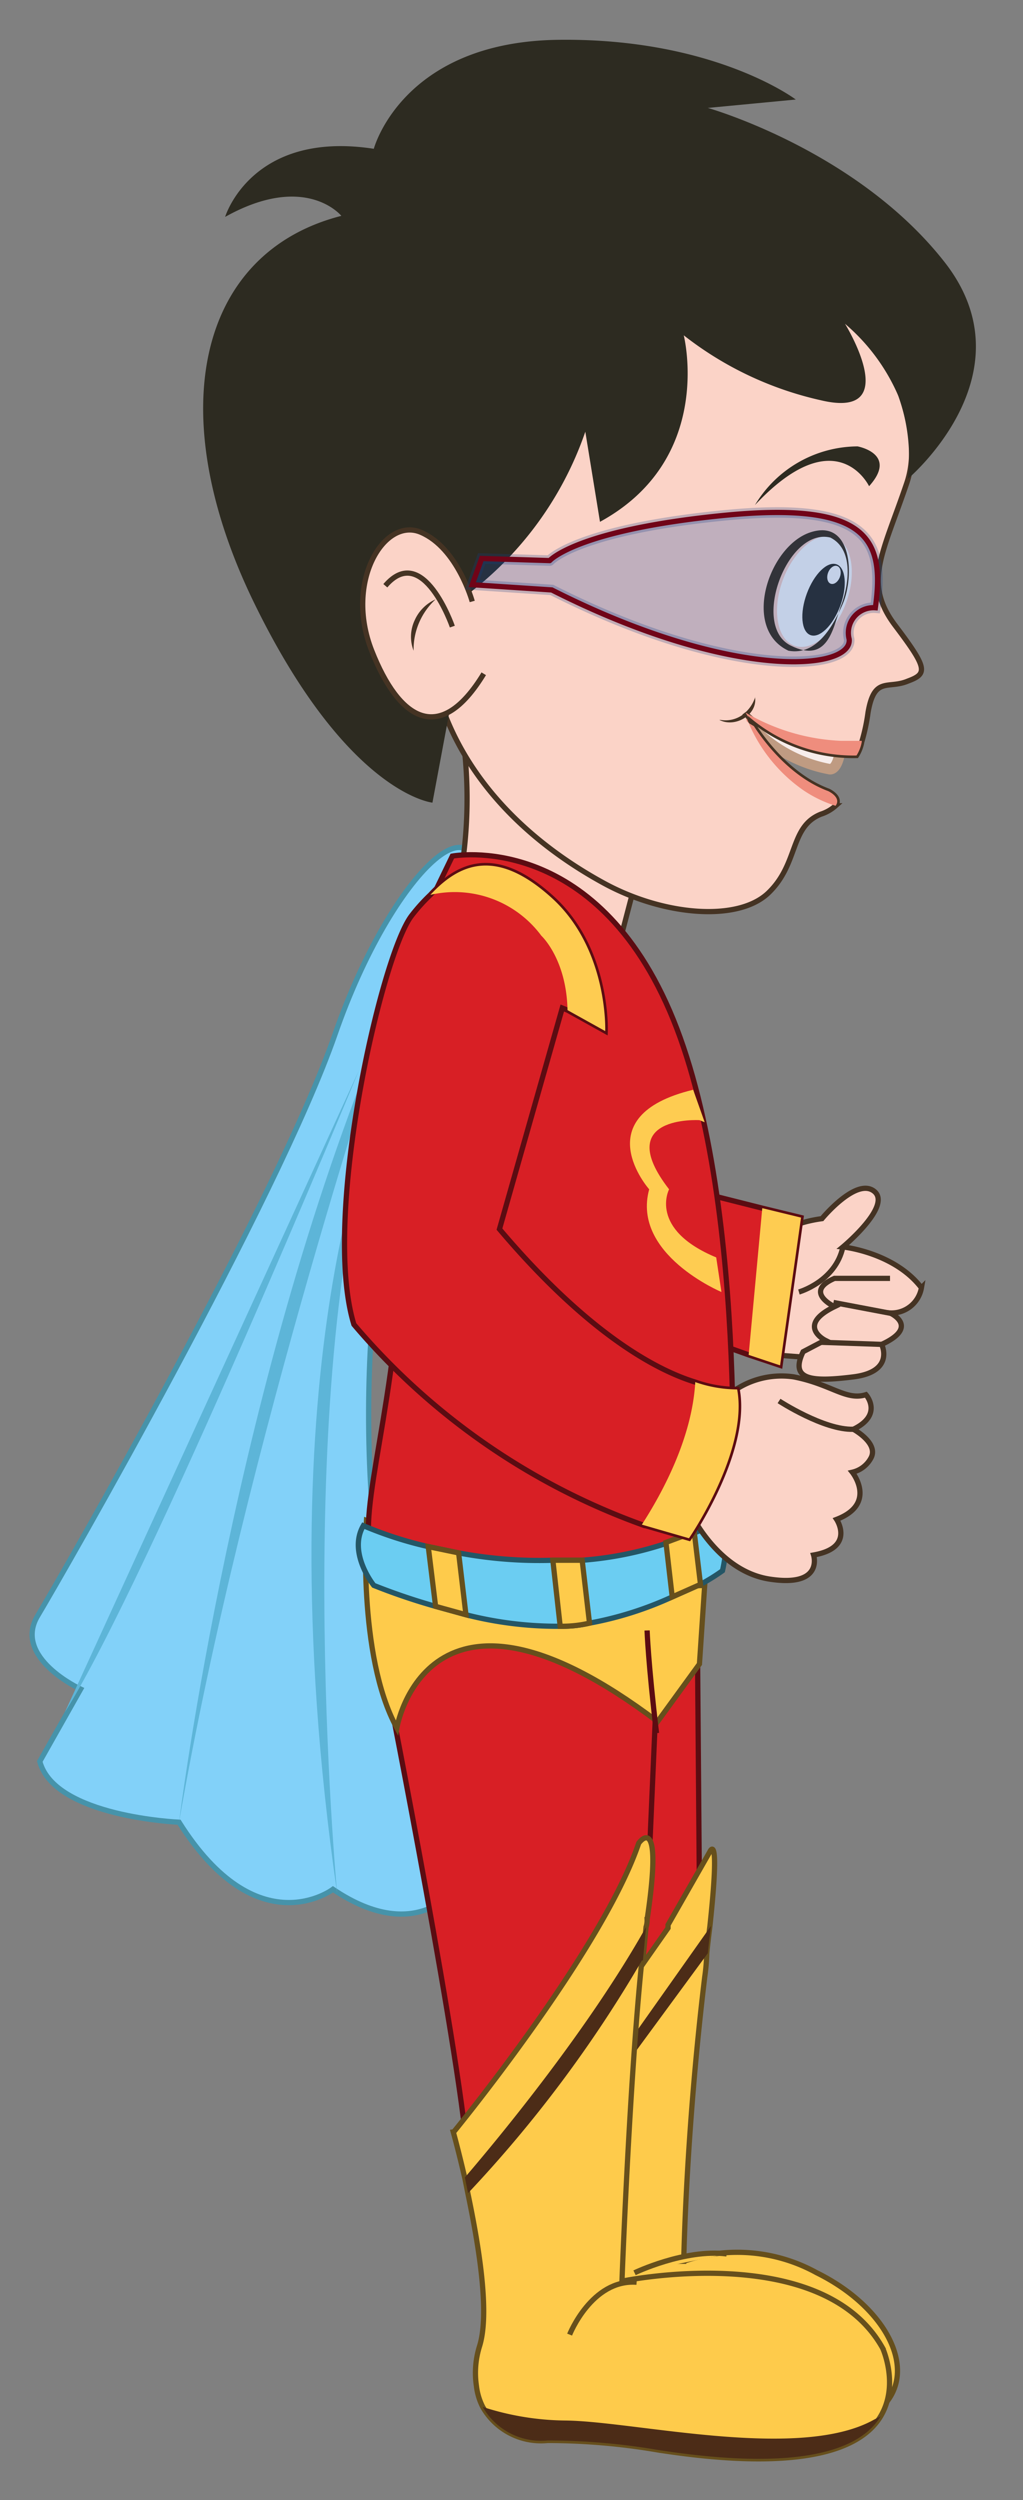 <svg id="bfc2f15a-32ee-4bd2-ad18-fa3eaf07d742" data-name="Layer 1" xmlns="http://www.w3.org/2000/svg" xmlns:xlink="http://www.w3.org/1999/xlink" width="97.7" height="238.6" viewBox="0 0 97.7 238.6">
  <rect x="0" y="0" width="97.7" height="238.6" fill="#808080" stroke="none"/>
  <defs>
    <style>
      .a9055571-1eac-4a99-b84e-9a04deca430b, .e8215b75-2de6-4aad-9d96-2729e67c57e4 {
        fill: none;
      }

      .e52f159c-c334-49ec-993c-989d2b00241f {
        clip-path: url(#aff71cbc-de81-45b3-8ab0-f9b41916284f);
      }

      .f3b733fc-5372-4251-87ee-d064622283e1 {
        clip-path: url(#fdaf971f-781c-4ee1-87b8-ad811c941295);
      }

      .a1264b20-aee5-4113-abb0-310339e7439c {
        fill: url(#fb7beb94-3a36-43f4-9ed3-113e3e079a68);
      }

      .b5bde47e-65f3-497c-ab60-8456f4c3fc4a {
        fill: #82d1f9;
        stroke: #4693aa;
      }

      .a09ee38f-4ae6-4500-b74e-cb5ac4fe4743, .b423ecbc-e607-4ae3-8ada-316cbc4677a3, .b5bde47e-65f3-497c-ab60-8456f4c3fc4a, .bc2ebb26-d1e3-4309-8760-f33fa921c514, .e5784e27-e0ad-44a7-9808-42c85cc24a3b, .e8215b75-2de6-4aad-9d96-2729e67c57e4, .ef5ccb9a-f2bb-4f22-8672-1b8a2b2d424d, .f71559b4-58d6-4cc5-9b3f-1931e930464c {
        stroke-miterlimit: 10;
      }

      .a09ee38f-4ae6-4500-b74e-cb5ac4fe4743, .b423ecbc-e607-4ae3-8ada-316cbc4677a3, .b5bde47e-65f3-497c-ab60-8456f4c3fc4a, .bc2ebb26-d1e3-4309-8760-f33fa921c514, .e8215b75-2de6-4aad-9d96-2729e67c57e4, .f71559b4-58d6-4cc5-9b3f-1931e930464c {
        stroke-width: 0.5px;
      }

      .ebda421f-f9a9-4747-8059-6eafeb071177 {
        fill: #5db5d8;
      }

      .b423ecbc-e607-4ae3-8ada-316cbc4677a3, .bb73a409-36d1-446a-b69d-bd296cea0be2 {
        fill: #fbd3c7;
      }

      .b423ecbc-e607-4ae3-8ada-316cbc4677a3 {
        stroke: #453323;
      }

      .a09ee38f-4ae6-4500-b74e-cb5ac4fe4743 {
        fill: #d81f25;
        stroke: #5b0c12;
      }

      .a12c6ea2-e618-4012-8dcd-a4aed9509d4c {
        fill: #fecc51;
      }

      .f71559b4-58d6-4cc5-9b3f-1931e930464c {
        fill: #fecb4b;
        stroke: #664f1c;
      }

      .a935fb68-6b09-4854-b31e-efb6e374580e {
        fill: #4c2c17;
      }

      .ef5ccb9a-f2bb-4f22-8672-1b8a2b2d424d {
        fill: #f7edeb;
        stroke: #bf9b82;
      }

      .b4dc9d58-ff53-4152-9f5f-f8fff6e97daf {
        fill: #2d2b21;
      }

      .f8061eaa-d719-4486-ae0d-6beb338ac1ea {
        fill: #fff;
      }

      .e45df262-c8c6-495c-9345-5dbcd6e7268d {
        fill: #3d2e17;
      }

      .a02e834d-14f7-40d4-a149-cf6386b99084 {
        fill: #453323;
      }

      .a0432b23-8874-4f5a-b018-5b7a06c58fff {
        fill: #ef8d7d;
      }

      .e5784e27-e0ad-44a7-9808-42c85cc24a3b {
        fill: #1044a0;
        stroke: #143d84;
        opacity: 0.25;
      }

      .e8215b75-2de6-4aad-9d96-2729e67c57e4 {
        stroke: #700418;
      }

      .bc2ebb26-d1e3-4309-8760-f33fa921c514 {
        fill: #6bcdf2;
        stroke: #245666;
      }
    </style>
    <clipPath id="aff71cbc-de81-45b3-8ab0-f9b41916284f">
      <rect class="a9055571-1eac-4a99-b84e-9a04deca430b" x="-2128.3" y="-129.6" width="1280" height="720"/>
    </clipPath>
    <clipPath id="fdaf971f-781c-4ee1-87b8-ad811c941295">
      <rect class="a9055571-1eac-4a99-b84e-9a04deca430b" x="-2288.3" y="-219.6" width="1600" height="900"/>
    </clipPath>
    <linearGradient id="fb7beb94-3a36-43f4-9ed3-113e3e079a68" x1="3111.75" y1="1933.7" x2="3111.75" y2="-657.21" gradientUnits="userSpaceOnUse">
      <stop offset="0" stop-color="#a4f2ff"/>
      <stop offset="0.25" stop-color="#69e3ff"/>
      <stop offset="0.49" stop-color="#34d5ff"/>
      <stop offset="0.62" stop-color="#1fd0ff"/>
      <stop offset="0.69" stop-color="#25c3ff"/>
      <stop offset="0.83" stop-color="#36a2ff"/>
      <stop offset="1" stop-color="#4d73ff"/>
    </linearGradient>
  </defs>
  <g class="e52f159c-c334-49ec-993c-989d2b00241f">
    <g class="f3b733fc-5372-4251-87ee-d064622283e1">
      <rect class="a1264b20-aee5-4113-abb0-310339e7439c" x="-2288.3" y="-219.6" width="10800" height="2050"/>
    </g>
  </g>
  <g>
    <g>
      <path class="b5bde47e-65f3-497c-ab60-8456f4c3fc4a" d="M45.4,86.4s-21.9,42.7-1.5,93.4c0,0-3.8,6.1-12.1.5,0,0-7.2,5.5-14.7-6.4,0,0-11.9-.5-13.3-5.8l3.9-6.9s-6.5-3-4.1-7S26.5,114.5,32,98.7,46.8,74.7,45.4,86.4Z"/>
      <path class="ebda421f-f9a9-4747-8059-6eafeb071177" d="M32.2,180.7s-4.7-50.2,4.3-75.8C36.5,104.9,24.8,129.5,32.2,180.7Z"/>
      <path class="ebda421f-f9a9-4747-8059-6eafeb071177" d="M6.2,163.4l28.1-61.3S14.2,150.7,6.2,163.4Z"/>
      <path class="ebda421f-f9a9-4747-8059-6eafeb071177" d="M17.1,173.9S22.4,131,37.3,96.3C37.3,96.3,23.4,137.6,17.1,173.9Z"/>
    </g>
    <path class="b423ecbc-e607-4ae3-8ada-316cbc4677a3" d="M43.6,66.9a43.7,43.7,0,0,1-2.3,26L59,90.6l3.9-14.9Z"/>
    <g>
      <polygon class="b423ecbc-e607-4ae3-8ada-316cbc4677a3" points="74.8 118.1 73.9 129.3 80.5 129.8 86.3 122.5 80 119.3 74.8 118.1"/>
      <g>
        <path class="b423ecbc-e607-4ae3-8ada-316cbc4677a3" d="M73.6,118.4s1.2-1.6,4.9-2.1c0,0,3.3-4,5-2.6s-3,5.3-3,5.3,4.9.5,7.5,3.9a2.9,2.9,0,0,1-3,2.4s2.9,1.3-.8,3c0,0,1.3,2.6-2.7,3.1s-6.1.3-4.8-2.4l2.1-1.1s-2.8-1.4.9-3.2c0,0-3-1.4,0-2.7H85"/>
        <line class="b423ecbc-e607-4ae3-8ada-316cbc4677a3" x1="78.4" y1="128.1" x2="84.2" y2="128.3"/>
        <line class="b423ecbc-e607-4ae3-8ada-316cbc4677a3" x1="79.6" y1="124.3" x2="85.4" y2="125.4"/>
      </g>
      <g>
        <polygon class="a09ee38f-4ae6-4500-b74e-cb5ac4fe4743" points="72.8 115.3 76.5 116.2 74.5 130.3 71.5 129.3 51.6 122.2 48.6 101.4 62.2 96.2 61.3 112.4 72.8 115.3"/>
        <polygon class="a12c6ea2-e618-4012-8dcd-a4aed9509d4c" points="76.5 116.2 74.5 130.3 71.5 129.3 72.8 115.3 76.5 116.2"/>
      </g>
      <path class="b423ecbc-e607-4ae3-8ada-316cbc4677a3" d="M76.3,123.3s3.5-1,4.2-4.3"/>
    </g>
    <g>
      <polygon class="a09ee38f-4ae6-4500-b74e-cb5ac4fe4743" points="66.6 155.8 66.8 180.9 61.2 198.3 49.3 190.6 52.1 164.9 66.6 155.8"/>
      <g>
        <path class="f71559b4-58d6-4cc5-9b3f-1931e930464c" d="M83.4,230.4c-4.9,3.3-27.5-5.4-27.5-5.4l.9-23.9v-1.6l.2-5.8,6.8-9.7v-.3l4-7s1-2.2,0,7.1c-.1.8-.2,1.6-.3,2.6a19.5,19.5,0,0,1-.2,2.3c-1.8,14.9-2,27.1-2,27.1a15.7,15.7,0,0,1,12.7,1.1C85.1,220.4,88.2,227.1,83.4,230.4Z"/>
        <path class="f71559b4-58d6-4cc5-9b3f-1931e930464c" d="M60.6,216.9s4.8-2.3,8.8-1.8"/>
        <path class="a935fb68-6b09-4854-b31e-efb6e374580e" d="M56.8,201.1l10.8-14.7c.1-1,.2-1.8.3-2.6L56.8,199.5Z"/>
      </g>
      <path class="a09ee38f-4ae6-4500-b74e-cb5ac4fe4743" d="M37,160.9s7.3,36.9,7.7,45.8c0,0,12.7-14.9,17.2-26.9l.8-18.4s-10.9-7.2-20.3-6.2S37,160.9,37,160.9Z"/>
      <path class="f71559b4-58d6-4cc5-9b3f-1931e930464c" d="M35,145.1s-.9,12.9,2.9,19.8c0,0,2.9-17.2,24.9-.6l4-5.5.5-7.5-13.4.5Z"/>
      <g>
        <g>
          <g>
            <path class="f71559b4-58d6-4cc5-9b3f-1931e930464c" d="M84.1,230.6c-1.8,3-7.2,5.4-21.3,3.2a63,63,0,0,0-10.5-.9,6.4,6.4,0,0,1-6.2-3.2,5.9,5.9,0,0,1-.6-2,8.5,8.5,0,0,1,.3-3.8c1-3.2-.1-9.7-1.1-14.5l-.3-1.5c-.6-2.6-1.1-4.4-1.1-4.4S57.5,186.2,61,175.9c0,0,2.4-3.4.8,7.3a2,2,0,0,1-.1.7h0l-.3,3.2h-.1c-1.2,11.7-1.9,30.6-1.9,30.6s19.1-4,24.9,6.4C84.3,224.1,85.9,227.6,84.1,230.6Z"/>
            <path class="a935fb68-6b09-4854-b31e-efb6e374580e" d="M61.7,183.9l-.3,3.2h-.1a121.3,121.3,0,0,1-16.6,22.2l-.3-1.5C48,203.6,56.3,193.5,61.7,183.9Z"/>
          </g>
          <path class="f71559b4-58d6-4cc5-9b3f-1931e930464c" d="M54.4,222.8s2.1-5.3,6.4-5"/>
        </g>
        <path class="a935fb68-6b09-4854-b31e-efb6e374580e" d="M84.1,230.6c-1.8,3-7.2,5.4-21.3,3.2a63,63,0,0,0-10.5-.9,6.4,6.4,0,0,1-6.2-3.2,26.3,26.3,0,0,0,8,1.3c6.7.1,22.3,3.9,29.4-.1Z"/>
      </g>
    </g>
    <path class="a09ee38f-4ae6-4500-b74e-cb5ac4fe4743" d="M37.1,94.3c1.8,2.2,2.4,12.5,1.1,28.5s-4.8,23.5-1.9,27.4,25.8,6.8,33.5-2.4c0,0,1.9-32.3-5.5-50.5S43.2,81.7,43.2,81.7Z"/>
    <path class="a12c6ea2-e618-4012-8dcd-a4aed9509d4c" d="M66.8,106.9s-8.4-.5-2.9,6.6c0,0-2,3.8,4.5,6.5l.5,3.3s-8.6-3.6-6.9-9.8c0,0-6.2-7,4.2-9.5l1.1,3.1"/>
    <g>
      <g>
        <path class="ef5ccb9a-f2bb-4f22-8672-1b8a2b2d424d" d="M71.3,68.8a13.7,13.7,0,0,0,7.9,4.6s.8.3,1.1-2.1S70.5,65.5,71.3,68.8Z"/>
        <path class="b423ecbc-e607-4ae3-8ada-316cbc4677a3" d="M86.7,65c-1.9.8-3.2-.5-3.8,3a18.1,18.1,0,0,1-.6,2.8,3.6,3.6,0,0,1-.5,1.3,15.3,15.3,0,0,1-10.5-3.9c.1,0,.1.1.2.3l.5.8c1.1,1.7,3.6,4.9,7.1,6.2,0,0,1.3.6.7,1.4a3.9,3.9,0,0,1-1.4.8c-3,1.2-2.1,4.7-5,7.5s-10,2.2-15.7-.9-13.3-8.9-16-18.5,4.5-31.3,4.5-31.3l7.7-6.4,8.2-1.7L82,30.1s6.9,9.2,4.6,16-4.2,9.5-1.1,13.6S88.6,64.3,86.7,65Z"/>
        <path class="b4dc9d58-ff53-4152-9f5f-f8fff6e97daf" d="M35.7,14.2S38.4,4,53.3,3.8,76,9.5,76,9.5l-8.4.8s14.2,4,22.6,14.7-3.5,20.7-3.5,20.7a17.4,17.4,0,0,0-.9-7.9,18.8,18.8,0,0,0-5.1-6.9s5.7,9.2-2.3,7.3A32.8,32.8,0,0,1,65.3,32s3,11.8-8,17.8l-1.4-8.6A32.9,32.9,0,0,1,43.3,57.7v8.2L41.3,76.6s-8.1-.8-17-19-5.4-33.5,8.3-37c0,0-3.4-4.2-11.1.1C21.5,20.7,24,12.4,35.7,14.2Z"/>
        <g>
          <g>
            <ellipse class="f8061eaa-d719-4486-ae0d-6beb338ac1ea" cx="77.4" cy="56.5" rx="5.5" ry="3.2" transform="matrix(0.35, -0.94, 0.94, 0.35, -2.42, 109.43)"/>
            <path class="e45df262-c8c6-495c-9345-5dbcd6e7268d" d="M80.5,57.6c-.9,2.1-2.5,5-5.2,4.5-4.5-2.1-1.9-10,2.1-11.3s4.2,4.2,3.1,6.8Zm-.1,0c.7-2,1.1-5.2-1.1-6.3-4.1-1-7.6,8.4-3.8,10.3s4.1-2.1,4.9-4Z"/>
          </g>
          <ellipse class="b4dc9d58-ff53-4152-9f5f-f8fff6e97daf" cx="78.7" cy="57.2" rx="3.6" ry="1.7" transform="translate(-2.3 111.2) rotate(-69.7)"/>
          <ellipse class="f8061eaa-d719-4486-ae0d-6beb338ac1ea" cx="79.7" cy="54.8" rx="0.9" ry="0.6" transform="translate(0.6 110.6) rotate(-69.7)"/>
          <path class="b4dc9d58-ff53-4152-9f5f-f8fff6e97daf" d="M83,46.4s-3.1-6.5-10.9,1.8a11.5,11.5,0,0,1,9.8-5.6S85.8,43.3,83,46.4Z"/>
        </g>
        <g>
          <path class="b423ecbc-e607-4ae3-8ada-316cbc4677a3" d="M45.1,57.4s-1.4-5.1-4.9-6.6-7.3,4.7-4.7,11.3,6.5,9.1,10.7,2.2"/>
          <path class="b423ecbc-e607-4ae3-8ada-316cbc4677a3" d="M43.2,59.8s-2.8-8.1-6.4-3.9"/>
          <g>
            <path class="bb73a409-36d1-446a-b69d-bd296cea0be2" d="M41.6,57.2a4,4,0,0,0-2.1,4.9"/>
            <path class="a02e834d-14f7-40d4-a149-cf6386b99084" d="M41.6,57.2a6.5,6.5,0,0,0-2.1,4.9,3.7,3.7,0,0,1,.1-2.9,3.9,3.9,0,0,1,2-2Z"/>
          </g>
        </g>
        <g>
          <path class="bb73a409-36d1-446a-b69d-bd296cea0be2" d="M72.1,66.5s-.4,2.3-3.4,2.2"/>
          <path class="a02e834d-14f7-40d4-a149-cf6386b99084" d="M72.1,66.5c.3,1.7-1.9,3-3.4,2.2h.1a2.8,2.8,0,0,0,2-.4,3.4,3.4,0,0,0,1.3-1.7Z"/>
        </g>
        <path class="a0432b23-8874-4f5a-b018-5b7a06c58fff" d="M82.3,70.8a3.6,3.6,0,0,1-.5,1.3,15.3,15.3,0,0,1-10.5-3.9c.1,0,.1.1.2.3l-.3-.5a19.6,19.6,0,0,0,9.1,2.7h2Z"/>
        <path class="a0432b23-8874-4f5a-b018-5b7a06c58fff" d="M71.3,68.5l.2.5-.2-.2Z"/>
        <path class="a0432b23-8874-4f5a-b018-5b7a06c58fff" d="M79.8,76.9a11.7,11.7,0,0,1-3.1-1.5A15,15,0,0,1,71.5,69l.5.3c1.1,1.7,3.6,4.9,7.1,6.2C79.1,75.5,80.4,76.1,79.8,76.9Z"/>
      </g>
      <g>
        <path class="e5784e27-e0ad-44a7-9808-42c85cc24a3b" d="M46,53.3l6.5.2S55,50.6,69,49.2,84.5,51.5,83.6,58a2.4,2.4,0,0,0-2.5,3c.3,3-11.2,4-28.4-4.7l-7.6-.5Z"/>
        <path class="e8215b75-2de6-4aad-9d96-2729e67c57e4" d="M46,53.3l6.5.2S55,50.6,69,49.2,84.5,51.5,83.6,58a2.4,2.4,0,0,0-2.5,3c.3,3-11.2,4-28.4-4.7l-7.6-.5Z"/>
      </g>
    </g>
    <g>
      <path class="bc2ebb26-d1e3-4309-8760-f33fa921c514" d="M69,149.9a18.3,18.3,0,0,1-2.1,1.3l-2.7,1.2a33.3,33.3,0,0,1-7.9,2.5,11.5,11.5,0,0,1-2.6.3h-.2a35.2,35.2,0,0,1-9-1.1l-2.9-.8a59.3,59.3,0,0,1-5.9-2s-2.5-3.1-1-5.7a36.5,36.5,0,0,0,6.2,2l2.9.6a41.6,41.6,0,0,0,9,.7h2.8a33.4,33.4,0,0,0,8-1.6l2.7-1,2.6-1.1S69.8,146.3,69,149.9Z"/>
      <path class="f71559b4-58d6-4cc5-9b3f-1931e930464c" d="M44.5,154.1l-2.9-.8-.7-5.7,2.9.6Z"/>
      <path class="f71559b4-58d6-4cc5-9b3f-1931e930464c" d="M56.3,154.9a11.5,11.5,0,0,1-2.6.3h-.2l-.7-6.3h2.8Z"/>
      <path class="f71559b4-58d6-4cc5-9b3f-1931e930464c" d="M66.9,151.2l-2.7,1.2-.6-5.2,2.7-1Z"/>
    </g>
    <path class="a09ee38f-4ae6-4500-b74e-cb5ac4fe4743" d="M61.8,155.6s.1,3.1.9,9.8"/>
    <g>
      <g>
        <path class="b423ecbc-e607-4ae3-8ada-316cbc4677a3" d="M69.6,133.1a8,8,0,0,1,6.2-1.7c3.6.7,5,2.3,6.9,1.7,0,0,1.7,1.9-1.2,3.3,0,0,2.4,1.3,1.7,2.7a2.7,2.7,0,0,1-1.8,1.4s2.4,3-1.5,4.5c0,0,1.8,2.7-2.2,3.4,0,0,1,3.1-4.2,2.3s-7.8-6.8-7.8-6.8l4-10.9"/>
        <path class="b423ecbc-e607-4ae3-8ada-316cbc4677a3" d="M74.4,133.7s4.3,2.8,7.1,2.7"/>
      </g>
      <g>
        <path class="a09ee38f-4ae6-4500-b74e-cb5ac4fe4743" d="M57.8,98.4l-3.6-2-.5-.2-6,21.1c8.3,9.8,14.8,13.4,18.7,14.6a12.3,12.3,0,0,0,4,.7c1.1,5.9-4.6,14.2-4.6,14.2l-4.5-1.3a65,65,0,0,1-27.5-19.1c-3.1-10.1,2.6-35.2,5.5-39a17.1,17.1,0,0,1,1.8-2h0c2.7-2.9,6.2-4.6,11.6.3S57.8,98.4,57.8,98.4Z"/>
        <path class="a12c6ea2-e618-4012-8dcd-a4aed9509d4c" d="M70.4,132.6c1.1,5.9-4.6,14.2-4.6,14.2l-4.5-1.3c2-3.1,4.8-8.3,5.1-13.6A12.3,12.3,0,0,0,70.4,132.6Z"/>
        <path class="a12c6ea2-e618-4012-8dcd-a4aed9509d4c" d="M57.8,98.4l-3.6-2c-.1-4.9-2.5-7.1-2.5-7.1a10.3,10.3,0,0,0-10.6-3.9c2.7-2.9,6.2-4.6,11.6.3S57.8,98.4,57.8,98.4Z"/>
      </g>
    </g>
  </g>
</svg>
